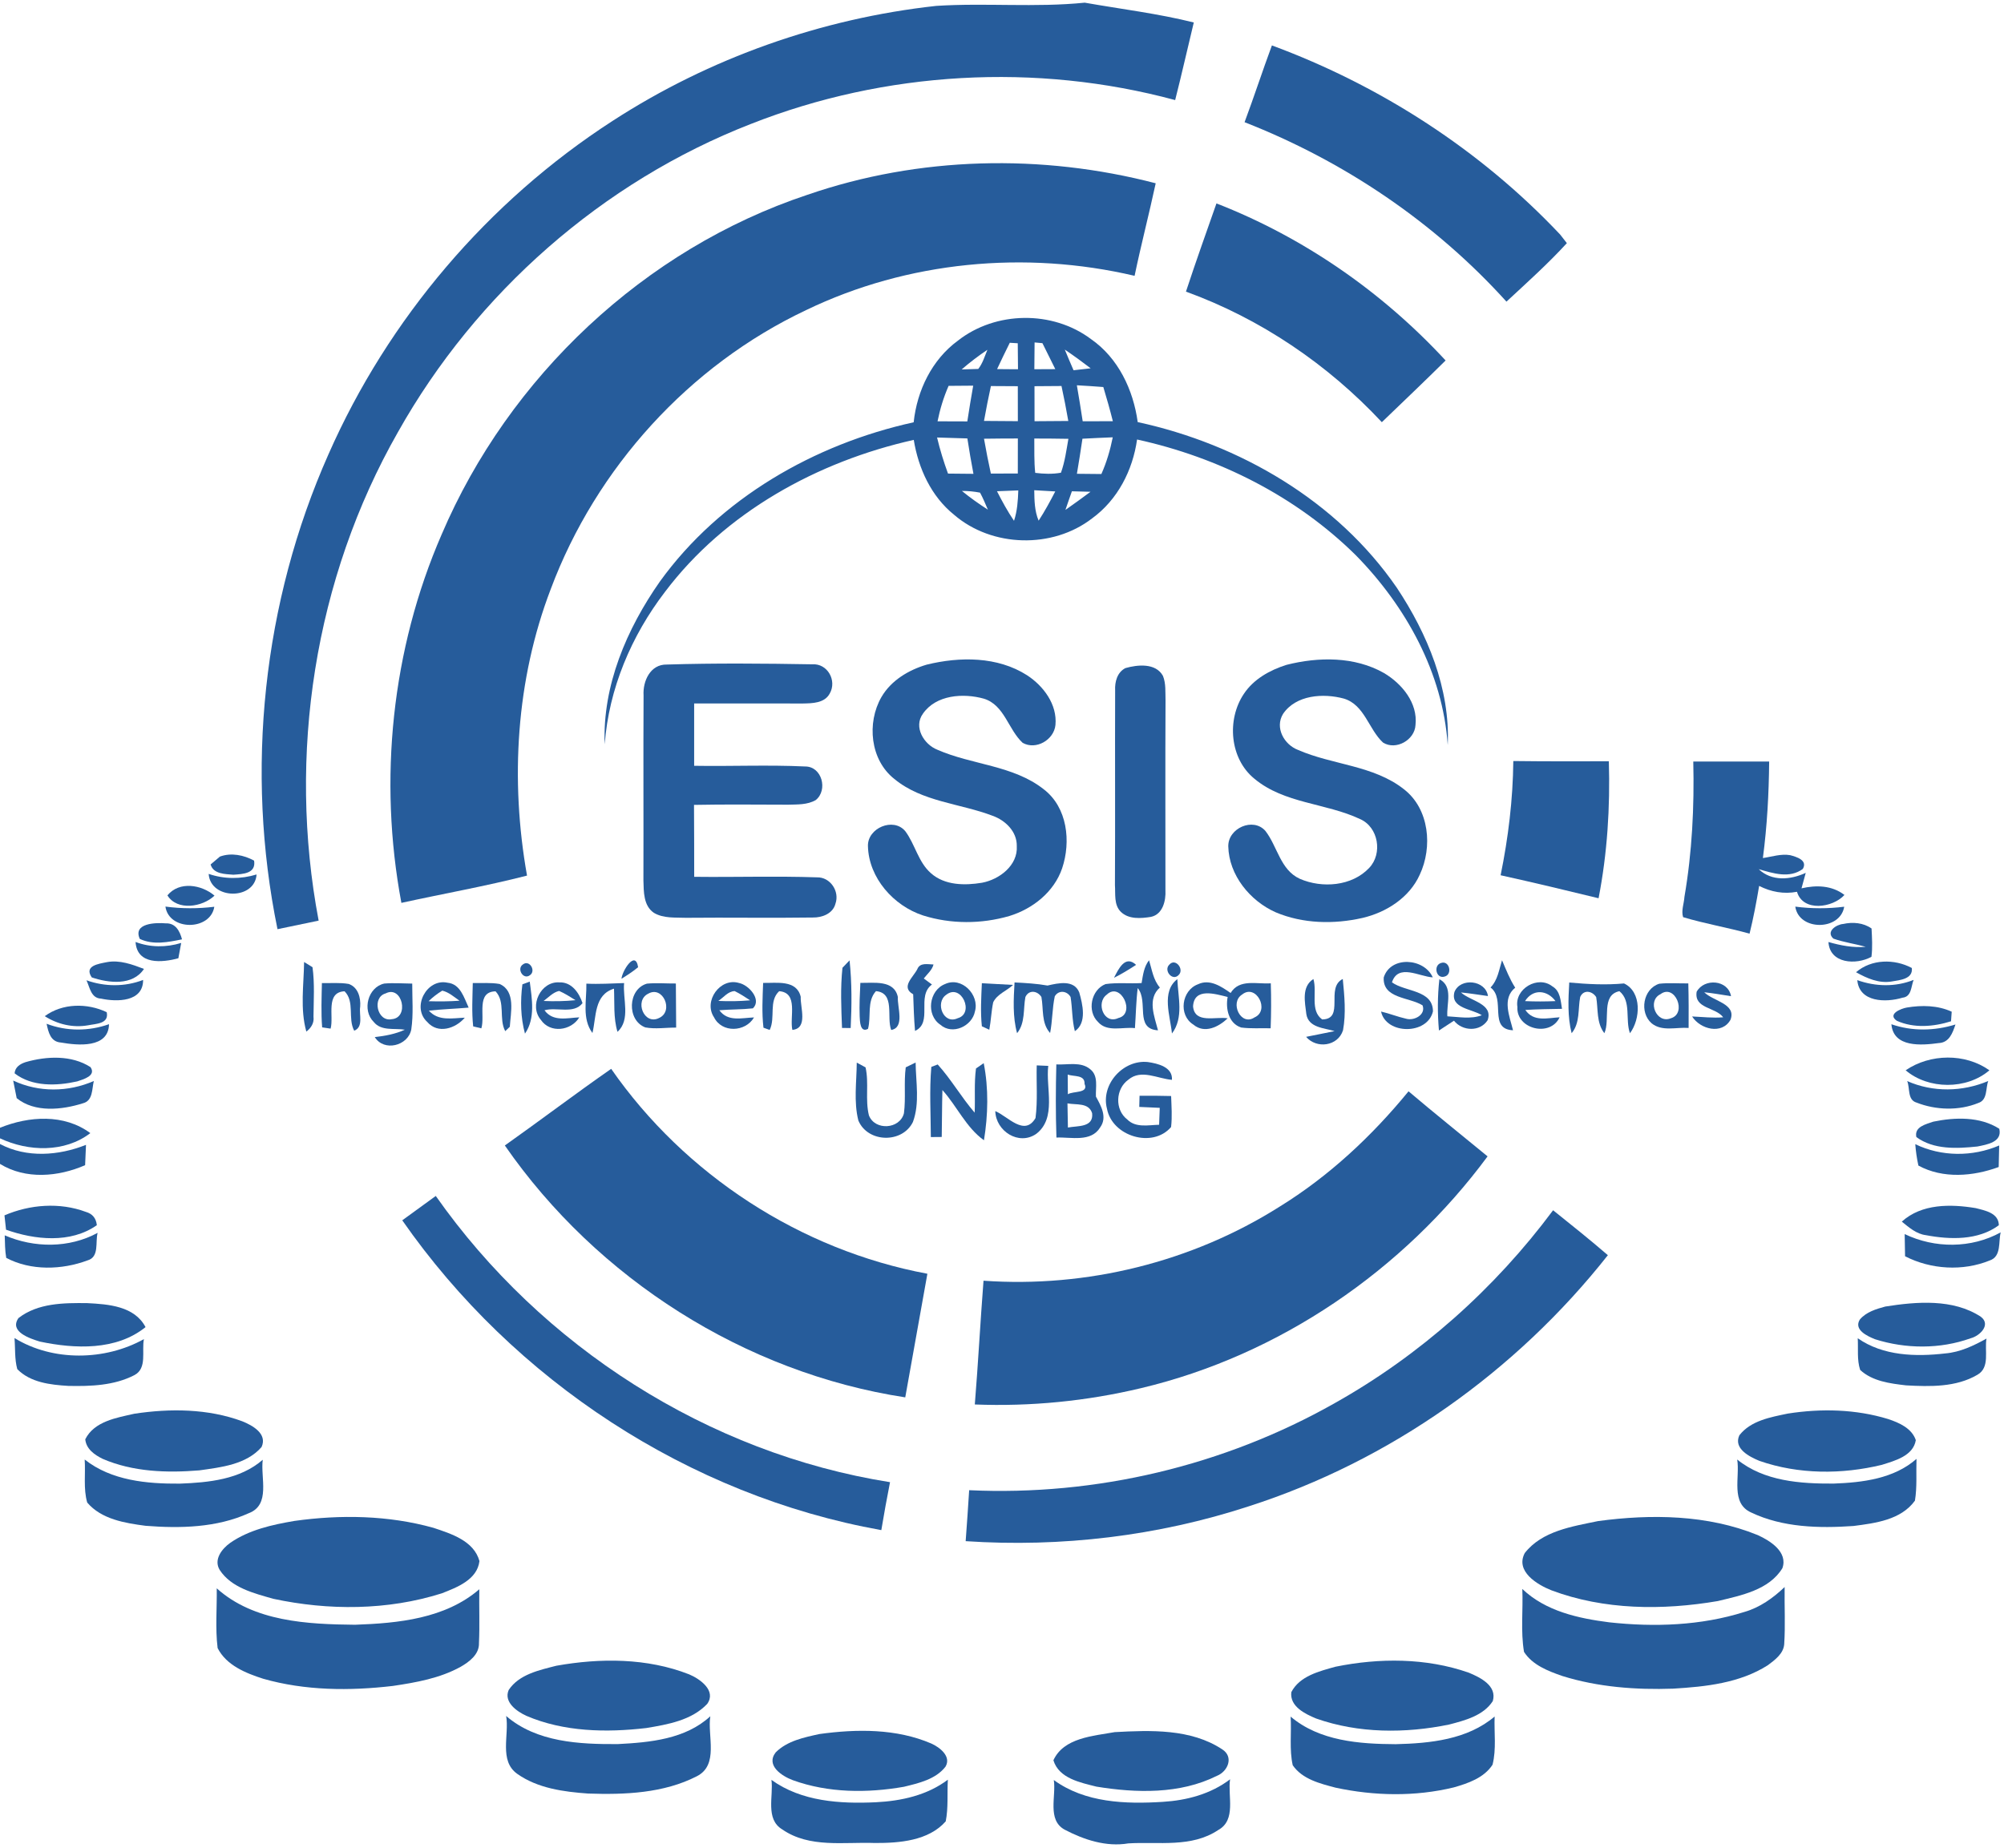 <?xml version="1.0" encoding="UTF-8" ?>
<!DOCTYPE svg PUBLIC "-//W3C//DTD SVG 1.1//EN" "http://www.w3.org/Graphics/SVG/1.1/DTD/svg11.dtd">
<svg width="412pt" height="380pt" viewBox="0 0 412 380" version="1.1" xmlns="http://www.w3.org/2000/svg">
<g id="#ffffffff">
</g>
<g id="#265c9bff">
<path fill="#265c9b" opacity="1.00" d=" M 192.48 1.21 C 202.65 0.56 212.86 1.58 223.01 0.55 C 230.49 1.87 238.04 2.78 245.43 4.62 C 244.14 9.94 242.95 15.28 241.60 20.58 C 213.00 12.85 181.96 14.62 154.40 25.48 C 123.83 37.37 97.86 60.29 81.82 88.85 C 64.63 119.01 59.06 155.28 65.51 189.32 C 62.69 189.90 59.87 190.50 57.05 191.08 C 50.37 158.49 54.02 123.84 67.53 93.42 C 79.80 65.56 100.35 41.40 125.93 24.87 C 145.87 11.94 168.87 3.80 192.48 1.21 Z" />
<path fill="#265c9b" opacity="1.00" d=" M 255.87 25.13 C 257.82 19.90 259.55 14.58 261.49 9.34 C 283.84 17.61 304.38 30.87 320.74 48.22 C 321.09 48.67 321.78 49.55 322.13 50.00 C 318.24 54.25 313.93 58.11 309.71 62.03 C 294.99 45.73 276.31 33.13 255.87 25.13 Z" />
<path fill="#265c9b" opacity="1.00" d=" M 165.99 40.06 C 188.93 32.14 214.16 31.58 237.60 37.69 C 236.23 44.05 234.59 50.35 233.26 56.72 C 210.80 51.45 186.56 53.71 165.73 63.77 C 141.68 75.13 122.55 96.23 113.24 121.11 C 106.08 139.82 104.86 160.42 108.35 180.06 C 99.82 182.25 91.12 183.78 82.52 185.67 C 77.78 160.33 80.51 133.58 90.80 109.90 C 104.63 77.49 132.48 51.21 165.99 40.06 Z" />
<path fill="#265c9b" opacity="1.00" d=" M 250.09 41.83 C 268.00 48.81 284.16 60.02 297.20 74.13 C 292.88 78.41 288.47 82.60 284.09 86.82 C 272.97 74.91 259.15 65.54 243.82 59.97 C 245.82 53.89 247.97 47.86 250.09 41.83 Z" />
<path fill="#265c9b" opacity="1.00" d=" M 196.95 70.04 C 204.70 63.96 216.39 63.80 224.28 69.72 C 229.90 73.61 232.99 80.16 233.90 86.80 C 254.88 91.35 274.86 102.98 287.16 120.85 C 293.48 130.36 298.15 141.62 297.64 153.21 C 296.62 138.36 289.03 124.66 278.74 114.18 C 266.49 102.07 250.53 94.05 233.77 90.38 C 232.87 96.72 229.78 102.77 224.54 106.59 C 216.41 112.89 203.95 112.59 196.15 105.86 C 191.44 102.08 188.81 96.32 187.86 90.46 C 168.06 94.89 149.06 105.35 136.71 121.72 C 129.79 130.76 125.17 141.65 124.32 153.06 C 123.83 141.00 128.86 129.30 135.67 119.58 C 148.01 102.47 167.44 91.33 187.84 86.84 C 188.53 80.32 191.58 73.97 196.95 70.04 M 207.60 70.49 C 206.71 72.29 205.83 74.09 204.99 75.90 C 206.42 75.91 207.85 75.94 209.29 75.93 C 209.26 74.15 209.26 72.37 209.24 70.59 C 208.83 70.56 208.01 70.52 207.60 70.49 M 212.70 70.42 C 212.68 72.26 212.67 74.09 212.65 75.93 C 214.08 75.92 215.52 75.93 216.96 75.91 C 216.09 74.12 215.20 72.34 214.31 70.57 C 213.90 70.53 213.10 70.46 212.70 70.42 M 203.00 71.93 C 201.16 73.17 199.39 74.51 197.71 75.97 C 198.57 75.94 200.27 75.90 201.12 75.87 C 202.03 74.72 202.44 73.27 203.00 71.93 M 218.91 71.89 C 219.49 73.32 220.10 74.73 220.71 76.14 C 221.59 76.04 223.35 75.84 224.23 75.74 C 222.50 74.41 220.72 73.12 218.91 71.89 M 195.02 79.35 C 194.00 81.69 193.25 84.14 192.75 86.64 C 194.78 86.65 196.82 86.64 198.87 86.66 C 199.24 84.20 199.65 81.76 200.08 79.31 C 198.39 79.33 196.71 79.34 195.02 79.35 M 202.30 86.56 C 204.62 86.59 206.94 86.60 209.26 86.61 C 209.26 84.22 209.25 81.82 209.25 79.42 C 207.41 79.40 205.56 79.40 203.72 79.39 C 203.20 81.77 202.73 84.16 202.30 86.56 M 212.68 79.42 C 212.68 81.82 212.68 84.22 212.69 86.62 C 215.00 86.61 217.31 86.59 219.63 86.57 C 219.21 84.16 218.75 81.77 218.23 79.38 C 216.37 79.40 214.53 79.41 212.68 79.42 M 221.39 79.23 C 221.81 81.69 222.22 84.15 222.59 86.63 C 224.65 86.63 226.72 86.63 228.79 86.62 C 228.20 84.26 227.53 81.92 226.83 79.59 C 225.02 79.45 223.20 79.33 221.39 79.23 M 192.65 89.97 C 193.25 92.49 194.01 94.96 194.90 97.39 C 196.64 97.41 198.38 97.43 200.13 97.44 C 199.67 95.02 199.25 92.60 198.88 90.16 C 196.80 90.11 194.72 90.02 192.65 89.97 M 212.64 90.18 C 212.67 92.53 212.58 94.89 212.83 97.24 C 214.58 97.46 216.37 97.53 218.12 97.21 C 218.93 94.96 219.24 92.58 219.65 90.24 C 217.31 90.20 214.97 90.18 212.64 90.18 M 222.54 90.22 C 222.19 92.63 221.80 95.03 221.40 97.43 C 223.08 97.44 224.75 97.45 226.43 97.48 C 227.51 95.06 228.25 92.52 228.77 89.93 C 226.69 90.01 224.62 90.11 222.54 90.22 M 202.30 90.22 C 202.72 92.62 203.19 95.01 203.71 97.39 C 205.56 97.39 207.40 97.37 209.25 97.37 C 209.25 94.97 209.26 92.57 209.26 90.17 C 206.94 90.17 204.62 90.19 202.30 90.22 M 197.76 100.96 C 199.45 102.35 201.25 103.62 203.10 104.81 C 202.59 103.63 202.10 102.44 201.49 101.31 C 200.26 101.07 199.02 100.95 197.76 100.96 M 204.97 101.02 C 206.03 103.10 207.15 105.16 208.47 107.10 C 209.14 105.08 209.28 102.95 209.35 100.85 C 207.89 100.90 206.43 100.96 204.97 101.02 M 213.53 107.07 C 214.79 105.14 215.89 103.11 216.95 101.06 C 215.51 100.97 214.07 100.89 212.63 100.81 C 212.66 102.92 212.69 105.08 213.53 107.07 M 220.37 101.03 C 219.91 102.30 219.48 103.58 219.04 104.86 C 220.77 103.64 222.50 102.40 224.20 101.13 C 222.92 101.09 221.64 101.06 220.37 101.03 Z" />
<path fill="#265c9b" opacity="1.00" d=" M 190.52 136.68 C 197.32 135.01 205.08 134.97 211.15 138.86 C 214.53 141.06 217.38 144.87 216.99 149.08 C 216.69 152.14 213.00 154.31 210.25 152.76 C 207.27 150.02 206.52 144.99 202.28 143.68 C 198.06 142.50 192.44 142.86 189.74 146.77 C 187.76 149.51 189.94 153.09 192.72 154.18 C 199.83 157.31 208.29 157.35 214.58 162.31 C 219.46 166.04 220.21 173.07 218.36 178.57 C 216.70 183.43 212.32 186.90 207.51 188.37 C 201.76 190.04 195.50 190.06 189.78 188.26 C 183.72 186.28 178.61 180.55 178.44 174.02 C 178.31 170.28 183.67 168.00 186.11 170.92 C 188.14 173.63 188.77 177.28 191.39 179.57 C 194.22 182.09 198.36 182.12 201.89 181.53 C 205.47 180.86 209.29 177.96 209.04 173.98 C 209.09 171.00 206.70 168.70 204.07 167.76 C 197.37 165.20 189.60 164.92 183.87 160.19 C 178.90 156.28 178.16 148.66 181.21 143.35 C 183.19 139.93 186.81 137.77 190.52 136.68 Z" />
<path fill="#265c9b" opacity="1.00" d=" M 264.50 136.72 C 271.06 135.06 278.50 134.97 284.54 138.41 C 288.22 140.59 291.52 144.57 291.01 149.10 C 290.85 152.18 287.00 154.36 284.34 152.71 C 281.36 149.96 280.55 144.94 276.28 143.66 C 272.08 142.52 266.43 142.88 263.78 146.81 C 262.04 149.65 264.01 153.14 266.87 154.22 C 273.96 157.32 282.37 157.36 288.63 162.30 C 293.87 166.35 294.57 174.20 291.87 179.91 C 289.74 184.61 285.00 187.63 280.10 188.77 C 274.23 190.10 267.86 189.97 262.27 187.61 C 256.98 185.26 252.65 179.96 252.52 174.04 C 252.47 170.30 257.63 168.01 260.15 170.87 C 262.63 174.05 263.21 178.89 267.23 180.72 C 271.80 182.71 277.94 182.26 281.49 178.48 C 284.29 175.55 283.41 170.08 279.60 168.43 C 272.59 165.12 264.03 165.28 257.88 160.13 C 252.81 156.00 252.17 147.97 255.73 142.68 C 257.74 139.65 261.09 137.79 264.50 136.72 Z" />
<path fill="#265c9b" opacity="1.00" d=" M 132.31 143.00 C 132.13 140.09 133.69 136.59 137.07 136.66 C 147.03 136.35 157.02 136.44 166.98 136.61 C 170.14 136.39 172.10 139.97 170.59 142.61 C 169.52 144.62 167.01 144.63 165.04 144.67 C 157.60 144.68 150.15 144.63 142.71 144.66 C 142.71 148.93 142.71 153.21 142.71 157.48 C 150.31 157.61 157.93 157.26 165.52 157.62 C 169.00 157.60 170.25 162.47 167.72 164.52 C 166.00 165.53 163.94 165.42 162.03 165.48 C 155.58 165.47 149.13 165.39 142.68 165.52 C 142.72 170.45 142.71 175.38 142.72 180.31 C 151.13 180.41 159.54 180.13 167.95 180.42 C 170.69 180.34 172.66 183.29 171.76 185.84 C 171.24 187.88 169.02 188.72 167.10 188.68 C 158.42 188.81 149.73 188.65 141.04 188.74 C 138.83 188.65 136.40 188.90 134.42 187.71 C 132.28 186.24 132.35 183.38 132.28 181.08 C 132.32 168.38 132.24 155.69 132.31 143.00 Z" />
<path fill="#265c9b" opacity="1.00" d=" M 231.37 137.39 C 233.86 136.68 237.60 136.29 239.09 138.99 C 239.73 140.58 239.56 142.35 239.62 144.03 C 239.55 157.04 239.61 170.06 239.60 183.07 C 239.72 185.21 239.06 188.03 236.62 188.55 C 234.56 188.88 232.03 189.09 230.42 187.50 C 228.97 186.06 229.35 183.83 229.22 182.00 C 229.29 168.66 229.21 155.32 229.26 141.98 C 229.17 140.22 229.68 138.26 231.37 137.39 Z" />
<path fill="#265c9b" opacity="1.00" d=" M 311.12 156.50 C 317.66 156.58 324.21 156.57 330.76 156.55 C 331.04 165.98 330.45 175.45 328.65 184.72 C 321.95 183.08 315.24 181.48 308.51 179.99 C 310.09 172.26 311.04 164.39 311.12 156.50 Z" />
<path fill="#265c9b" opacity="1.00" d=" M 348.12 156.60 C 353.32 156.59 358.52 156.59 363.72 156.60 C 363.66 163.23 363.30 169.87 362.43 176.45 C 364.27 176.19 366.15 175.53 368.04 175.86 C 369.35 176.21 371.68 176.89 370.64 178.69 C 367.90 180.72 364.50 179.58 361.57 178.74 C 364.26 181.29 368.08 180.95 371.24 179.50 C 371.02 180.30 370.59 181.89 370.37 182.68 C 373.41 181.98 376.62 182.06 379.20 184.04 C 376.77 186.71 370.68 187.58 369.44 183.39 C 366.75 183.91 364.08 183.42 361.66 182.18 C 361.11 185.47 360.49 188.76 359.69 192.00 C 355.17 190.74 350.52 189.96 346.03 188.61 C 345.60 187.27 346.22 185.81 346.30 184.44 C 347.88 175.25 348.34 165.91 348.12 156.60 Z" />
<path fill="#265c9b" opacity="1.00" d=" M 45.21 176.15 C 47.53 175.30 50.12 175.83 52.24 176.98 C 52.67 179.68 49.92 179.74 47.97 179.88 C 46.31 179.74 43.86 179.77 43.30 177.77 C 43.78 177.37 44.73 176.56 45.21 176.15 Z" />
<path fill="#265c9b" opacity="1.00" d=" M 42.90 179.71 C 46.11 180.81 49.51 180.81 52.75 179.83 C 52.39 185.16 43.25 185.05 42.90 179.71 Z" />
<path fill="#265c9b" opacity="1.00" d=" M 34.42 184.13 C 36.86 181.15 41.43 181.91 44.10 184.18 C 41.64 186.55 36.42 187.37 34.42 184.13 Z" />
<path fill="#265c9b" opacity="1.00" d=" M 34.01 186.43 C 37.35 186.88 40.72 186.88 44.06 186.47 C 43.27 191.43 34.73 191.47 34.01 186.43 Z" />
<path fill="#265c9b" opacity="1.00" d=" M 369.09 186.44 C 372.43 186.88 375.80 186.88 379.15 186.46 C 378.33 191.44 369.83 191.47 369.09 186.44 Z" />
<path fill="#265c9b" opacity="1.00" d=" M 28.74 193.08 C 27.28 189.84 31.98 189.70 34.08 189.88 C 36.10 189.80 36.97 191.48 37.42 193.17 C 34.57 193.75 31.50 194.38 28.74 193.08 Z" />
<path fill="#265c9b" opacity="1.00" d=" M 376.92 193.02 C 375.29 191.54 377.59 190.10 378.93 190.01 C 380.89 189.57 383.09 189.74 384.77 190.94 C 384.87 192.87 384.99 194.83 384.75 196.76 C 381.62 198.49 376.17 198.20 375.91 193.72 C 378.39 194.43 380.97 194.93 383.57 194.71 C 381.36 194.08 379.07 193.79 376.92 193.02 Z" />
<path fill="#265c9b" opacity="1.00" d=" M 27.87 193.71 C 30.91 194.86 34.16 194.85 37.25 193.91 C 37.11 194.70 36.82 196.28 36.67 197.06 C 33.33 197.97 28.18 198.45 27.87 193.71 Z" />
<path fill="#265c9b" opacity="1.00" d=" M 127.77 201.28 C 127.90 199.66 130.63 195.26 131.19 198.90 C 130.12 199.79 128.95 200.54 127.77 201.28 Z" />
<path fill="#265c9b" opacity="1.00" d=" M 229.03 201.07 C 229.93 199.32 231.31 196.29 233.57 198.42 C 232.09 199.37 230.61 200.30 229.03 201.07 Z" />
<path fill="#265c9b" opacity="1.00" d=" M 18.87 201.00 C 17.21 198.59 20.30 198.20 21.97 197.86 C 24.59 197.36 27.18 198.33 29.60 199.25 C 27.27 202.77 22.34 202.16 18.87 201.00 Z" />
<path fill="#265c9b" opacity="1.00" d=" M 62.52 197.83 C 62.96 198.10 63.82 198.64 64.25 198.90 C 64.71 202.27 64.48 205.70 64.45 209.09 C 64.62 210.35 63.96 211.40 62.98 212.14 C 61.68 207.50 62.45 202.58 62.52 197.83 Z" />
<path fill="#265c9b" opacity="1.00" d=" M 107.49 198.34 C 108.84 197.27 110.27 199.66 108.94 200.55 C 107.58 201.57 106.18 199.22 107.49 198.34 Z" />
<path fill="#265c9b" opacity="1.00" d=" M 173.20 199.02 C 173.56 198.64 174.30 197.87 174.66 197.49 C 175.15 202.11 175.12 206.78 174.89 211.41 C 174.45 211.41 173.56 211.39 173.11 211.39 C 172.95 207.27 172.76 203.12 173.20 199.02 Z" />
<path fill="#265c9b" opacity="1.00" d=" M 188.58 199.32 C 189.14 197.88 190.72 198.32 191.92 198.34 C 191.62 199.51 190.63 200.30 189.92 201.22 C 190.34 201.53 191.18 202.15 191.60 202.46 C 188.32 204.88 191.88 210.26 188.12 212.00 C 187.90 209.49 187.83 206.98 187.74 204.47 C 185.11 202.99 187.75 200.96 188.58 199.32 Z" />
<path fill="#265c9b" opacity="1.00" d=" M 234.70 202.16 C 234.98 200.53 235.17 198.82 236.23 197.47 C 236.83 199.40 237.09 201.50 238.46 203.08 C 235.81 205.41 237.35 209.05 238.07 211.88 C 233.19 211.59 236.19 205.95 233.90 203.19 C 233.56 205.93 233.53 208.68 233.33 211.43 C 230.82 211.13 227.65 212.33 225.75 210.17 C 223.42 207.95 224.31 203.53 227.29 202.37 C 229.74 202.02 232.23 202.31 234.70 202.16 M 227.54 204.54 C 225.24 206.21 226.95 210.77 229.92 209.35 C 233.57 208.50 230.41 201.77 227.54 204.54 Z" />
<path fill="#265c9b" opacity="1.00" d=" M 240.41 198.36 C 241.66 196.94 243.52 199.33 242.33 200.49 C 241.05 201.88 239.15 199.55 240.41 198.36 Z" />
<path fill="#265c9b" opacity="1.00" d=" M 284.48 201.00 C 285.90 196.52 292.79 197.00 294.56 200.99 C 291.78 200.83 287.45 198.08 286.17 202.01 C 288.89 204.00 294.58 203.52 294.60 207.98 C 293.47 212.87 284.96 212.78 283.93 208.02 C 285.68 208.42 287.35 209.11 289.11 209.50 C 290.75 209.96 293.19 208.67 292.46 206.74 C 289.72 205.03 284.22 205.38 284.48 201.00 Z" />
<path fill="#265c9b" opacity="1.00" d=" M 296.26 198.03 C 298.00 197.43 298.68 200.41 296.98 200.83 C 295.24 201.36 294.63 198.51 296.26 198.03 Z" />
<path fill="#265c9b" opacity="1.00" d=" M 308.80 197.47 C 309.62 199.38 310.38 201.36 311.51 203.11 C 308.73 205.35 310.38 209.05 311.06 211.87 C 305.92 211.64 309.64 205.44 306.44 203.07 C 307.93 201.54 308.18 199.42 308.80 197.47 Z" />
<path fill="#265c9b" opacity="1.00" d=" M 381.58 199.93 C 384.76 197.21 389.45 197.15 393.05 199.06 C 393.32 201.35 390.60 201.54 388.95 201.83 C 386.32 202.29 383.82 201.19 381.58 199.93 Z" />
<path fill="#265c9b" opacity="1.00" d=" M 17.78 201.59 C 21.57 202.93 25.66 202.96 29.42 201.52 C 29.44 206.08 24.03 206.06 20.77 205.36 C 18.71 205.27 18.47 203.07 17.78 201.59 Z" />
<path fill="#265c9b" opacity="1.00" d=" M 66.18 202.17 C 68.01 202.20 69.87 202.03 71.69 202.34 C 73.63 203.02 74.19 205.17 74.05 207.03 C 73.78 208.63 74.80 211.17 72.82 211.96 C 71.46 209.42 72.98 206.00 70.84 203.85 C 66.86 204.04 68.67 209.00 67.97 211.53 C 67.54 211.47 66.67 211.34 66.23 211.27 C 65.99 208.24 66.12 205.20 66.18 202.17 Z" />
<path fill="#265c9b" opacity="1.00" d=" M 76.83 210.15 C 74.39 207.76 75.63 202.99 79.01 202.26 C 80.92 202.10 82.83 202.25 84.75 202.27 C 84.74 205.42 85.02 208.60 84.55 211.73 C 83.87 215.09 78.93 216.32 77.05 213.27 C 79.17 213.03 81.29 212.65 83.23 211.75 C 81.09 211.40 78.37 212.09 76.83 210.15 M 79.28 204.29 C 76.41 205.10 77.55 210.20 80.53 209.59 C 84.24 209.31 82.68 202.53 79.28 204.29 Z" />
<path fill="#265c9b" opacity="1.00" d=" M 87.83 210.15 C 84.56 207.16 87.71 201.14 92.01 202.09 C 94.67 202.35 95.40 205.19 96.35 207.21 C 93.63 207.45 90.89 207.53 88.17 207.83 C 90.13 210.04 93.00 209.37 95.56 209.28 C 93.65 211.52 90.03 212.71 87.83 210.15 M 88.11 205.89 C 90.23 205.96 92.36 205.94 94.47 205.79 C 93.35 205.02 92.29 204.04 90.93 203.72 C 89.91 204.34 88.97 205.06 88.11 205.89 Z" />
<path fill="#265c9b" opacity="1.00" d=" M 97.20 202.15 C 99.04 202.20 100.90 202.03 102.72 202.35 C 106.08 203.84 104.99 208.25 104.81 211.15 L 103.87 212.05 C 102.50 209.49 103.97 206.06 101.88 203.86 C 97.84 203.95 99.77 208.88 98.96 211.47 C 98.54 211.37 97.70 211.17 97.28 211.07 C 96.96 208.10 97.14 205.12 97.20 202.15 Z" />
<path fill="#265c9b" opacity="1.00" d=" M 107.40 202.42 C 107.78 202.28 108.53 202.00 108.91 201.86 C 109.36 205.40 110.10 209.41 107.93 212.56 C 107.03 209.26 106.96 205.78 107.40 202.42 Z" />
<path fill="#265c9b" opacity="1.00" d=" M 111.19 209.72 C 108.71 206.81 111.20 201.74 115.02 202.02 C 117.52 201.93 119.07 204.17 119.76 206.29 C 117.96 208.61 114.43 207.04 111.94 207.76 C 113.71 210.17 116.59 209.33 119.10 209.21 C 117.41 212.00 113.11 212.55 111.19 209.72 M 111.76 205.84 C 113.95 205.94 116.14 205.90 118.32 205.68 C 117.22 205.00 116.13 204.29 114.95 203.78 C 113.67 204.07 112.78 205.10 111.76 205.84 Z" />
<path fill="#265c9b" opacity="1.00" d=" M 120.55 202.28 C 123.14 202.41 125.72 202.24 128.31 202.16 C 128.00 205.44 129.70 209.68 126.95 212.19 C 126.08 209.31 126.37 206.27 126.23 203.31 C 122.11 204.59 122.62 209.05 121.80 212.43 C 119.61 209.49 120.63 205.67 120.55 202.28 Z" />
<path fill="#265c9b" opacity="1.00" d=" M 132.67 211.28 C 128.84 209.84 129.04 203.41 133.00 202.28 C 134.97 202.09 136.97 202.27 138.95 202.25 C 138.97 205.28 138.98 208.30 139.01 211.32 C 136.90 211.30 134.76 211.67 132.67 211.28 M 133.26 204.35 C 130.38 205.75 132.39 210.92 135.51 209.34 C 138.60 207.93 136.28 202.59 133.26 204.35 Z" />
<path fill="#265c9b" opacity="1.00" d=" M 146.79 209.19 C 144.57 205.88 148.06 200.98 151.92 202.14 C 153.96 202.55 156.65 205.57 154.79 207.36 C 152.50 207.61 150.18 207.56 147.89 207.75 C 149.65 210.18 152.50 209.31 155.02 209.23 C 153.24 212.27 148.41 212.46 146.79 209.19 M 147.68 205.83 C 149.86 205.94 152.04 205.90 154.22 205.71 C 153.19 205.04 152.15 204.35 151.04 203.81 C 149.63 203.87 148.77 205.13 147.68 205.83 Z" />
<path fill="#265c9b" opacity="1.00" d=" M 156.89 202.13 C 159.62 202.19 163.79 201.42 164.62 204.99 C 164.51 207.15 166.17 211.49 162.90 211.79 C 162.30 209.14 164.20 204.15 160.19 203.83 C 157.98 205.87 159.47 209.28 158.24 211.80 L 156.96 211.34 C 156.60 208.28 156.78 205.19 156.89 202.13 Z" />
<path fill="#265c9b" opacity="1.00" d=" M 176.88 202.12 C 179.61 202.18 183.82 201.43 184.59 205.03 C 184.45 207.09 186.07 211.30 183.22 211.81 C 182.21 209.17 184.09 204.19 180.09 203.82 C 178.17 205.91 179.15 209.04 178.45 211.58 C 176.81 212.45 176.79 210.00 176.74 209.00 C 176.65 206.70 176.77 204.41 176.88 202.12 Z" />
<path fill="#265c9b" opacity="1.00" d=" M 194.30 202.36 C 197.70 200.77 201.41 204.57 200.44 207.98 C 199.86 211.04 195.79 212.92 193.33 210.73 C 190.32 208.73 190.98 203.65 194.30 202.36 M 194.52 204.58 C 192.19 206.19 193.95 210.79 196.89 209.39 C 200.42 208.42 197.63 202.11 194.52 204.58 Z" />
<path fill="#265c9b" opacity="1.00" d=" M 201.86 202.19 C 203.99 202.34 206.13 202.40 208.27 202.54 C 206.97 203.77 204.99 204.43 204.19 206.12 C 203.80 207.98 203.74 209.89 203.39 211.76 C 203.01 211.58 202.24 211.23 201.86 211.05 C 201.55 208.11 201.73 205.14 201.86 202.19 Z" />
<path fill="#265c9b" opacity="1.00" d=" M 208.58 202.03 C 210.84 202.15 213.12 202.27 215.36 202.67 C 217.56 202.17 220.77 201.40 221.88 204.07 C 222.58 206.54 223.50 210.34 220.98 212.06 C 220.38 209.76 220.48 207.36 220.10 205.03 C 219.40 203.75 217.63 203.53 216.85 204.89 C 216.32 207.37 216.38 209.94 215.89 212.43 C 214.04 210.37 214.57 207.53 214.10 205.02 C 213.29 203.73 211.52 203.48 210.81 205.03 C 210.34 207.53 210.82 210.34 209.10 212.47 C 208.17 209.06 208.38 205.51 208.58 202.03 Z" />
<path fill="#265c9b" opacity="1.00" d=" M 240.94 212.53 C 240.61 208.99 238.67 203.92 242.05 201.35 C 242.19 205.05 243.40 209.30 240.94 212.53 Z" />
<path fill="#265c9b" opacity="1.00" d=" M 246.29 202.41 C 248.71 201.25 251.07 202.86 253.00 204.20 C 254.82 201.23 258.41 202.43 261.26 202.21 C 261.36 205.29 261.35 208.37 261.23 211.46 C 259.21 211.40 257.17 211.57 255.16 211.30 C 252.56 210.44 251.95 207.40 252.39 205.02 C 249.90 204.42 245.50 202.99 245.28 206.96 C 245.62 210.59 249.96 208.99 252.40 209.41 C 250.54 211.18 247.65 212.64 245.34 210.70 C 242.20 208.75 242.92 203.65 246.29 202.41 M 255.35 204.53 C 252.77 206.15 255.08 211.12 257.92 209.22 C 261.16 207.81 258.23 202.18 255.35 204.53 Z" />
<path fill="#265c9b" opacity="1.00" d=" M 268.57 208.56 C 268.28 206.13 267.54 202.90 270.02 201.33 C 270.83 203.99 269.27 207.80 271.82 209.64 C 276.56 209.59 272.42 203.10 276.06 201.32 C 276.40 204.81 276.75 208.39 276.11 211.87 C 275.06 215.16 270.68 215.74 268.52 213.22 C 270.46 212.81 272.43 212.47 274.38 212.04 C 272.24 211.39 269.02 211.35 268.57 208.56 Z" />
<path fill="#265c9b" opacity="1.00" d=" M 295.92 201.37 C 298.84 202.86 297.35 206.48 297.56 209.00 C 299.91 209.11 302.35 209.63 304.64 208.78 C 302.71 207.46 298.11 207.40 299.02 203.99 C 300.22 200.99 305.44 201.53 305.91 204.83 C 304.06 204.57 302.22 204.28 300.36 204.09 C 302.27 205.88 307.05 206.37 305.84 209.80 C 304.28 212.23 300.65 212.08 298.92 209.90 C 297.89 210.58 296.86 211.26 295.83 211.92 C 295.53 208.41 295.52 204.87 295.92 201.37 Z" />
<path fill="#265c9b" opacity="1.00" d=" M 311.96 207.07 C 311.35 203.34 316.19 200.50 319.15 202.84 C 320.81 203.80 320.84 205.80 321.13 207.46 C 318.62 207.51 316.10 207.53 313.59 207.69 C 315.30 210.20 318.14 209.34 320.64 209.20 C 318.71 213.37 311.68 211.63 311.96 207.07 M 313.53 205.87 C 315.61 205.97 317.70 205.96 319.79 205.87 C 318.08 203.54 315.13 203.31 313.53 205.87 Z" />
<path fill="#265c9b" opacity="1.00" d=" M 322.62 202.05 C 326.37 202.39 330.12 202.59 333.88 202.24 C 337.58 203.98 337.27 209.59 335.10 212.48 C 334.09 209.67 335.44 205.88 332.93 203.83 C 329.09 204.65 331.10 209.69 329.84 212.47 C 328.17 210.33 328.59 207.55 328.16 205.05 C 327.36 203.77 325.56 203.44 324.87 205.02 C 324.38 207.53 324.88 210.35 323.11 212.47 C 322.24 209.06 322.43 205.52 322.62 202.05 Z" />
<path fill="#265c9b" opacity="1.00" d=" M 341.12 202.30 C 343.10 202.08 345.10 202.26 347.10 202.23 C 347.18 205.28 347.18 208.34 347.16 211.39 C 344.65 211.19 341.71 212.19 339.56 210.44 C 336.98 208.20 337.79 203.34 341.12 202.30 M 341.37 204.45 C 338.56 205.82 340.54 210.61 343.51 209.40 C 346.90 208.42 344.36 202.20 341.37 204.45 Z" />
<path fill="#265c9b" opacity="1.00" d=" M 348.81 203.95 C 350.36 201.11 355.28 201.46 355.88 204.86 C 354.04 204.57 352.21 204.25 350.37 204.05 C 352.17 205.88 357.03 206.40 355.77 209.71 C 354.01 212.83 349.55 211.67 347.88 209.03 C 350.00 209.12 352.13 209.38 354.27 209.20 C 352.68 207.07 348.27 207.47 348.81 203.95 Z" />
<path fill="#265c9b" opacity="1.00" d=" M 381.84 201.56 C 385.60 202.90 389.68 203.00 393.42 201.51 C 392.87 202.85 393.03 204.97 391.13 205.17 C 387.73 206.20 382.24 206.15 381.84 201.56 Z" />
<path fill="#265c9b" opacity="1.00" d=" M 9.20 208.97 C 12.84 206.28 17.95 206.24 21.94 208.15 C 22.45 210.58 19.72 210.51 18.08 210.85 C 14.97 211.39 11.85 210.65 9.20 208.97 Z" />
<path fill="#265c9b" opacity="1.00" d=" M 392.04 207.19 C 395.10 206.68 398.38 206.73 401.25 208.05 C 401.22 208.54 401.14 209.53 401.11 210.02 C 397.53 211.15 393.47 211.49 389.97 209.92 C 387.92 208.53 390.89 207.38 392.04 207.19 Z" />
<path fill="#265c9b" opacity="1.00" d=" M 9.58 210.53 C 13.72 212.11 18.24 212.09 22.41 210.62 C 22.31 215.62 15.98 214.99 12.53 214.39 C 10.39 214.25 9.95 212.27 9.58 210.53 Z" />
<path fill="#265c9b" opacity="1.00" d=" M 388.85 210.63 C 393.13 212.11 397.71 212.01 402.02 210.68 C 401.44 212.43 400.73 214.41 398.58 214.50 C 395.04 214.98 389.27 215.47 388.85 210.63 Z" />
<path fill="#265c9b" opacity="1.00" d=" M 5.26 218.42 C 9.55 217.18 14.73 216.93 18.61 219.45 C 19.83 221.24 17.13 221.95 15.88 222.38 C 11.65 223.33 6.60 223.51 3.01 220.73 C 3.08 219.44 4.16 218.78 5.26 218.42 Z" />
<path fill="#265c9b" opacity="1.00" d=" M 391.78 220.10 C 396.79 216.67 404.02 216.55 409.00 220.10 C 404.32 224.12 396.47 224.08 391.78 220.10 Z" />
<path fill="#265c9b" opacity="1.00" d=" M 176.14 218.52 C 176.59 218.76 177.50 219.25 177.95 219.50 C 178.68 222.74 177.84 226.14 178.64 229.37 C 179.87 232.55 184.99 232.24 185.84 228.94 C 186.25 225.80 185.80 222.62 186.21 219.49 C 186.72 219.24 187.73 218.75 188.24 218.50 C 188.29 222.54 189.12 226.84 187.69 230.72 C 185.52 235.18 178.41 235.03 176.47 230.43 C 175.49 226.56 176.11 222.47 176.14 218.52 Z" />
<path fill="#265c9b" opacity="1.00" d=" M 191.47 219.40 C 191.80 219.27 192.45 219.02 192.78 218.90 C 195.58 221.99 197.65 225.66 200.38 228.81 C 200.51 225.79 200.25 222.74 200.65 219.73 C 201.04 219.46 201.84 218.91 202.24 218.63 C 203.27 223.80 203.14 229.30 202.29 234.49 C 198.60 231.85 196.74 227.48 193.75 224.16 C 193.66 227.37 193.67 230.59 193.61 233.81 C 193.05 233.81 191.93 233.82 191.37 233.83 C 191.35 229.02 191.06 224.19 191.47 219.40 Z" />
<path fill="#265c9b" opacity="1.00" d=" M 213.14 219.09 C 213.73 219.12 214.92 219.16 215.51 219.19 C 214.96 223.76 217.30 229.91 213.03 233.18 C 209.45 235.65 204.73 232.62 204.62 228.49 C 207.20 229.56 210.62 233.80 212.89 229.92 C 213.36 226.33 213.04 222.70 213.14 219.09 Z" />
<path fill="#265c9b" opacity="1.00" d=" M 217.17 218.89 C 219.47 219.02 222.21 218.25 224.14 219.88 C 225.87 221.24 225.22 223.62 225.31 225.51 C 226.36 227.42 227.69 229.74 226.19 231.83 C 224.30 234.96 220.20 233.80 217.19 233.93 C 217.02 228.92 217.04 223.90 217.17 218.89 M 219.51 220.97 C 219.52 222.32 219.53 223.67 219.54 225.03 C 220.61 224.33 223.89 224.89 222.97 222.89 C 223.07 220.95 220.75 221.45 219.51 220.97 M 219.46 226.90 C 219.48 228.55 219.51 230.21 219.55 231.87 C 221.52 231.48 224.86 231.91 224.53 228.93 C 223.84 226.69 221.26 227.26 219.46 226.90 Z" />
<path fill="#265c9b" opacity="1.00" d=" M 227.58 227.99 C 226.27 223.00 230.91 217.87 235.97 218.40 C 238.01 218.70 241.12 219.41 240.94 222.06 C 237.99 221.83 234.60 219.79 231.97 222.04 C 229.34 223.91 229.14 228.21 231.75 230.21 C 233.49 231.98 236.10 231.35 238.30 231.30 C 238.34 230.43 238.40 228.69 238.43 227.82 C 237.02 227.76 235.62 227.70 234.22 227.63 C 234.24 227.06 234.27 225.92 234.28 225.34 C 236.44 225.32 238.60 225.33 240.77 225.39 C 240.84 227.51 241.01 229.65 240.76 231.77 C 236.96 236.20 228.64 233.69 227.58 227.99 Z" />
<path fill="#265c9b" opacity="1.00" d=" M 103.79 235.56 C 111.12 230.37 118.28 224.93 125.65 219.80 C 140.78 241.58 164.57 257.07 190.66 261.94 C 189.14 270.41 187.62 278.89 186.11 287.36 C 153.11 282.30 122.76 262.95 103.79 235.56 Z" />
<path fill="#265c9b" opacity="1.00" d=" M 2.71 222.21 C 7.94 224.67 14.03 224.61 19.29 222.30 C 18.88 223.94 19.14 226.38 17.02 226.89 C 12.73 228.25 7.14 228.84 3.43 225.83 C 3.25 224.92 2.89 223.11 2.71 222.21 Z" />
<path fill="#265c9b" opacity="1.00" d=" M 392.10 222.32 C 397.40 224.65 403.45 224.55 408.76 222.30 C 408.19 223.81 408.66 226.20 406.72 226.82 C 402.73 228.45 398.00 228.30 394.02 226.74 C 392.10 226.18 392.70 223.76 392.10 222.32 Z" />
<path fill="#265c9b" opacity="1.00" d=" M 263.01 248.18 C 273.19 241.91 282.03 233.65 289.58 224.42 C 294.93 228.96 300.41 233.34 305.83 237.80 C 288.51 261.25 263.03 278.70 234.60 285.46 C 223.42 288.13 211.89 289.27 200.41 288.82 C 201.10 280.35 201.54 271.85 202.20 263.37 C 223.40 264.87 245.03 259.54 263.01 248.18 Z" />
<path fill="#265c9b" opacity="1.00" d=" M 0.00 231.92 C 5.93 229.51 13.19 229.02 18.57 233.02 C 13.27 237.07 5.82 236.83 0.00 234.09 L 0.00 231.92 Z" />
<path fill="#265c9b" opacity="1.00" d=" M 397.47 230.66 C 401.93 229.74 407.05 229.58 411.03 232.12 C 411.69 234.88 408.49 235.37 406.53 235.77 C 402.33 236.21 397.56 236.46 393.98 233.83 C 393.52 231.70 395.96 231.19 397.47 230.66 Z" />
<path fill="#265c9b" opacity="1.00" d=" M 0.00 235.26 C 5.48 238.16 12.06 237.67 17.68 235.43 C 17.64 236.48 17.55 238.56 17.50 239.61 C 12.01 242.01 5.29 242.61 0.00 239.35 L 0.00 235.26 Z" />
<path fill="#265c9b" opacity="1.00" d=" M 393.76 235.29 C 399.13 237.89 405.54 237.91 411.01 235.56 C 410.98 237.03 410.94 238.51 410.91 239.99 C 405.67 241.92 399.45 242.45 394.40 239.69 C 394.08 238.23 393.87 236.77 393.76 235.29 Z" />
<path fill="#265c9b" opacity="1.00" d=" M 82.70 250.95 C 85.00 249.29 87.30 247.62 89.59 245.94 C 111.32 276.88 145.55 298.87 182.98 304.80 C 182.33 308.08 181.74 311.36 181.19 314.66 C 141.62 307.57 105.62 283.87 82.70 250.95 Z" />
<path fill="#265c9b" opacity="1.00" d=" M 0.92 249.93 C 6.15 247.68 12.28 247.21 17.66 249.22 C 19.01 249.61 19.76 250.52 19.91 251.95 C 14.50 255.76 7.16 254.98 1.24 252.88 C 1.16 252.14 1.00 250.66 0.92 249.93 Z" />
<path fill="#265c9b" opacity="1.00" d=" M 390.99 251.22 C 395.09 247.50 401.06 247.59 406.18 248.44 C 408.13 248.94 410.90 249.44 410.94 251.96 C 406.68 255.12 400.89 254.94 395.92 254.00 C 393.96 253.75 392.46 252.40 390.99 251.22 Z" />
<path fill="#265c9b" opacity="1.00" d=" M 319.30 248.88 C 323.09 251.91 326.88 254.95 330.56 258.12 C 311.69 282.04 285.79 300.42 256.74 309.76 C 238.04 315.88 218.16 318.24 198.53 316.93 C 198.79 313.44 199.03 309.94 199.25 306.45 C 225.34 307.67 251.69 301.41 274.42 288.54 C 291.96 278.69 307.31 265.01 319.30 248.88 Z" />
<path fill="#265c9b" opacity="1.00" d=" M 0.97 254.04 C 7.04 256.66 14.19 256.71 20.07 253.53 C 19.56 255.42 20.47 258.49 18.00 259.19 C 12.73 261.16 6.34 261.36 1.28 258.67 C 1.01 257.14 1.03 255.58 0.97 254.04 Z" />
<path fill="#265c9b" opacity="1.00" d=" M 391.58 253.78 C 397.77 256.75 405.26 256.76 411.32 253.43 C 410.82 255.38 411.51 258.39 409.06 259.21 C 403.54 261.46 396.96 261.07 391.66 258.34 C 391.63 256.81 391.60 255.29 391.58 253.78 Z" />
<path fill="#265c9b" opacity="1.00" d=" M 3.79 271.06 C 7.77 267.95 13.14 267.92 17.95 267.98 C 22.27 268.20 27.65 268.58 29.92 272.91 C 23.90 277.78 15.36 277.40 8.20 275.89 C 6.11 275.25 1.87 273.85 3.79 271.06 Z" />
<path fill="#265c9b" opacity="1.00" d=" M 387.60 268.68 C 394.03 267.67 401.52 267.04 407.22 270.77 C 409.41 272.41 407.02 274.74 405.13 275.21 C 398.88 277.46 391.78 277.41 385.47 275.40 C 383.89 274.76 381.04 273.46 382.37 271.34 C 383.68 269.80 385.71 269.19 387.60 268.68 Z" />
<path fill="#265c9b" opacity="1.00" d=" M 2.98 275.16 C 10.84 280.01 21.59 279.84 29.59 275.38 C 29.09 277.78 30.31 281.38 27.64 282.78 C 23.48 284.94 18.62 285.10 14.03 285.00 C 10.37 284.78 6.24 284.31 3.55 281.55 C 2.98 279.47 3.16 277.28 2.98 275.16 Z" />
<path fill="#265c9b" opacity="1.00" d=" M 381.93 275.20 C 387.14 278.85 393.86 279.03 399.96 278.32 C 403.00 278.06 405.77 276.73 408.40 275.27 C 407.96 277.72 409.18 281.20 406.54 282.71 C 402.15 285.30 396.78 285.16 391.86 284.89 C 388.58 284.51 384.94 284.05 382.43 281.72 C 381.74 279.63 382.06 277.36 381.93 275.20 Z" />
<path fill="#265c9b" opacity="1.00" d=" M 27.64 290.72 C 34.99 289.61 42.76 289.67 49.79 292.27 C 51.89 293.11 55.04 294.84 53.77 297.58 C 50.62 301.19 45.43 301.74 40.98 302.37 C 34.32 302.92 27.31 302.69 21.10 300.00 C 19.45 299.19 17.72 297.99 17.53 295.98 C 19.38 292.27 23.99 291.55 27.64 290.72 Z" />
<path fill="#265c9b" opacity="1.00" d=" M 367.57 290.69 C 374.41 289.62 381.54 289.78 388.19 291.82 C 390.45 292.57 393.05 293.71 393.87 296.16 C 393.33 299.41 389.56 300.39 386.87 301.24 C 378.65 303.23 369.75 303.22 361.72 300.42 C 359.66 299.57 356.34 297.89 357.59 295.16 C 359.96 292.12 364.03 291.43 367.57 290.69 Z" />
<path fill="#265c9b" opacity="1.00" d=" M 36.97 305.10 C 42.89 304.88 49.36 304.25 54.02 300.19 C 53.52 303.87 55.70 309.45 51.14 311.18 C 44.55 314.17 37.03 314.33 29.93 313.77 C 25.68 313.21 20.85 312.43 17.93 308.99 C 17.11 306.13 17.61 303.07 17.41 300.14 C 22.91 304.49 30.21 305.15 36.97 305.10 Z" />
<path fill="#265c9b" opacity="1.00" d=" M 357.15 300.14 C 362.69 304.62 370.15 305.13 376.98 305.09 C 382.92 304.87 389.36 304.10 394.01 300.01 C 393.91 302.87 394.16 305.76 393.69 308.60 C 390.82 312.57 385.54 313.23 381.04 313.81 C 373.99 314.30 366.52 314.13 360.03 311.04 C 355.73 309.12 357.75 303.78 357.15 300.14 Z" />
<path fill="#265c9b" opacity="1.00" d=" M 60.52 312.77 C 70.00 311.44 79.83 311.60 89.09 314.18 C 92.75 315.40 97.42 316.85 98.57 321.02 C 98.11 324.87 93.95 326.43 90.82 327.66 C 79.68 331.19 67.54 331.22 56.17 328.78 C 52.21 327.64 47.56 326.52 45.17 322.85 C 43.86 320.71 45.64 318.48 47.34 317.27 C 51.22 314.59 55.95 313.55 60.52 312.77 Z" />
<path fill="#265c9b" opacity="1.00" d=" M 328.55 312.80 C 339.46 311.33 351.04 311.47 361.37 315.68 C 363.93 316.84 367.62 319.16 366.44 322.49 C 363.68 327.00 357.91 328.09 353.15 329.25 C 341.83 331.18 329.78 331.11 318.94 327.03 C 315.99 325.86 311.50 323.12 313.47 319.38 C 317.02 314.82 323.24 313.91 328.55 312.80 Z" />
<path fill="#265c9b" opacity="1.00" d=" M 358.61 331.49 C 361.79 330.58 364.53 328.63 366.90 326.36 C 366.84 330.29 367.07 334.23 366.81 338.16 C 366.64 340.09 364.88 341.37 363.45 342.44 C 357.68 346.12 350.66 346.86 344.00 347.26 C 336.34 347.53 328.54 346.95 321.20 344.66 C 318.27 343.64 315.06 342.41 313.32 339.70 C 312.60 335.43 313.16 331.06 312.97 326.76 C 317.77 331.34 324.48 332.81 330.85 333.62 C 340.11 334.63 349.68 334.31 358.61 331.49 Z" />
<path fill="#265c9b" opacity="1.00" d=" M 44.56 326.63 C 52.21 333.50 63.22 334.02 72.99 334.12 C 81.84 333.81 91.54 332.87 98.54 326.82 C 98.48 330.50 98.64 334.18 98.47 337.87 C 98.56 340.19 96.51 341.73 94.70 342.77 C 90.43 345.13 85.55 345.99 80.78 346.70 C 71.91 347.74 62.74 347.69 54.10 345.22 C 50.52 344.07 46.53 342.46 44.74 338.91 C 44.24 334.83 44.62 330.71 44.56 326.63 Z" />
<path fill="#265c9b" opacity="1.00" d=" M 114.37 342.55 C 123.39 340.94 133.05 340.93 141.68 344.32 C 143.92 345.26 147.33 347.68 145.39 350.40 C 142.20 353.78 137.26 354.63 132.86 355.36 C 124.65 356.32 115.93 356.16 108.22 352.85 C 106.26 351.96 103.51 350.02 104.58 347.54 C 106.70 344.32 110.87 343.45 114.37 342.55 Z" />
<path fill="#265c9b" opacity="1.00" d=" M 274.56 342.75 C 283.57 340.92 293.20 340.91 301.95 343.97 C 304.32 344.95 307.83 346.66 306.90 349.82 C 304.96 352.82 301.18 353.79 297.92 354.64 C 288.93 356.49 279.30 356.48 270.58 353.40 C 268.30 352.45 265.13 350.92 265.48 347.98 C 267.20 344.65 271.24 343.68 274.56 342.75 Z" />
<path fill="#265c9b" opacity="1.00" d=" M 104.06 352.88 C 110.34 358.30 119.13 358.71 127.02 358.66 C 133.63 358.32 140.93 357.65 146.03 352.94 C 145.41 356.99 147.84 362.94 143.27 365.27 C 136.44 368.78 128.43 369.09 120.90 368.83 C 115.88 368.47 110.55 367.76 106.34 364.78 C 102.54 362.08 104.73 356.78 104.06 352.88 Z" />
<path fill="#265c9b" opacity="1.00" d=" M 265.34 353.01 C 271.29 358.05 279.47 358.64 286.93 358.68 C 293.99 358.51 301.67 357.76 307.28 352.99 C 307.15 356.28 307.67 359.67 306.85 362.90 C 305.10 365.61 301.82 366.73 298.87 367.57 C 290.93 369.50 282.53 369.33 274.57 367.62 C 271.39 366.78 267.75 365.89 265.77 363.01 C 265.04 359.75 265.55 356.33 265.34 353.01 Z" />
<path fill="#265c9b" opacity="1.00" d=" M 168.48 356.59 C 176.11 355.54 184.28 355.45 191.48 358.55 C 193.20 359.33 195.64 361.19 194.38 363.31 C 192.36 365.91 188.88 366.70 185.83 367.44 C 178.29 368.76 170.26 368.72 162.99 366.08 C 160.74 365.24 157.38 363.05 159.48 360.36 C 161.85 357.99 165.32 357.28 168.48 356.59 Z" />
<path fill="#265c9b" opacity="1.00" d=" M 229.17 356.20 C 236.57 355.80 244.85 355.48 251.29 359.75 C 253.70 361.30 252.44 364.30 250.16 365.20 C 242.57 368.99 233.59 368.74 225.42 367.41 C 222.11 366.57 217.70 365.72 216.57 361.99 C 218.69 357.34 224.76 357.00 229.17 356.20 Z" />
<path fill="#265c9b" opacity="1.00" d=" M 180.08 370.62 C 185.30 370.36 190.62 369.19 194.87 365.98 C 194.70 368.83 194.99 371.73 194.43 374.55 C 190.90 378.56 184.89 379.02 179.87 379.00 C 173.50 378.76 166.43 380.08 160.84 376.22 C 157.28 374.09 159.05 369.37 158.60 366.02 C 164.77 370.48 172.73 370.97 180.08 370.62 Z" />
<path fill="#265c9b" opacity="1.00" d=" M 239.04 370.54 C 243.98 370.24 248.91 368.94 252.89 365.90 C 252.37 369.35 254.23 374.27 250.44 376.34 C 244.96 380.01 238.16 378.70 231.97 379.08 C 227.43 379.85 222.84 378.34 218.85 376.24 C 215.24 374.23 217.17 369.35 216.65 366.05 C 223.07 370.74 231.41 371.02 239.04 370.54 Z" />
</g>
</svg>
